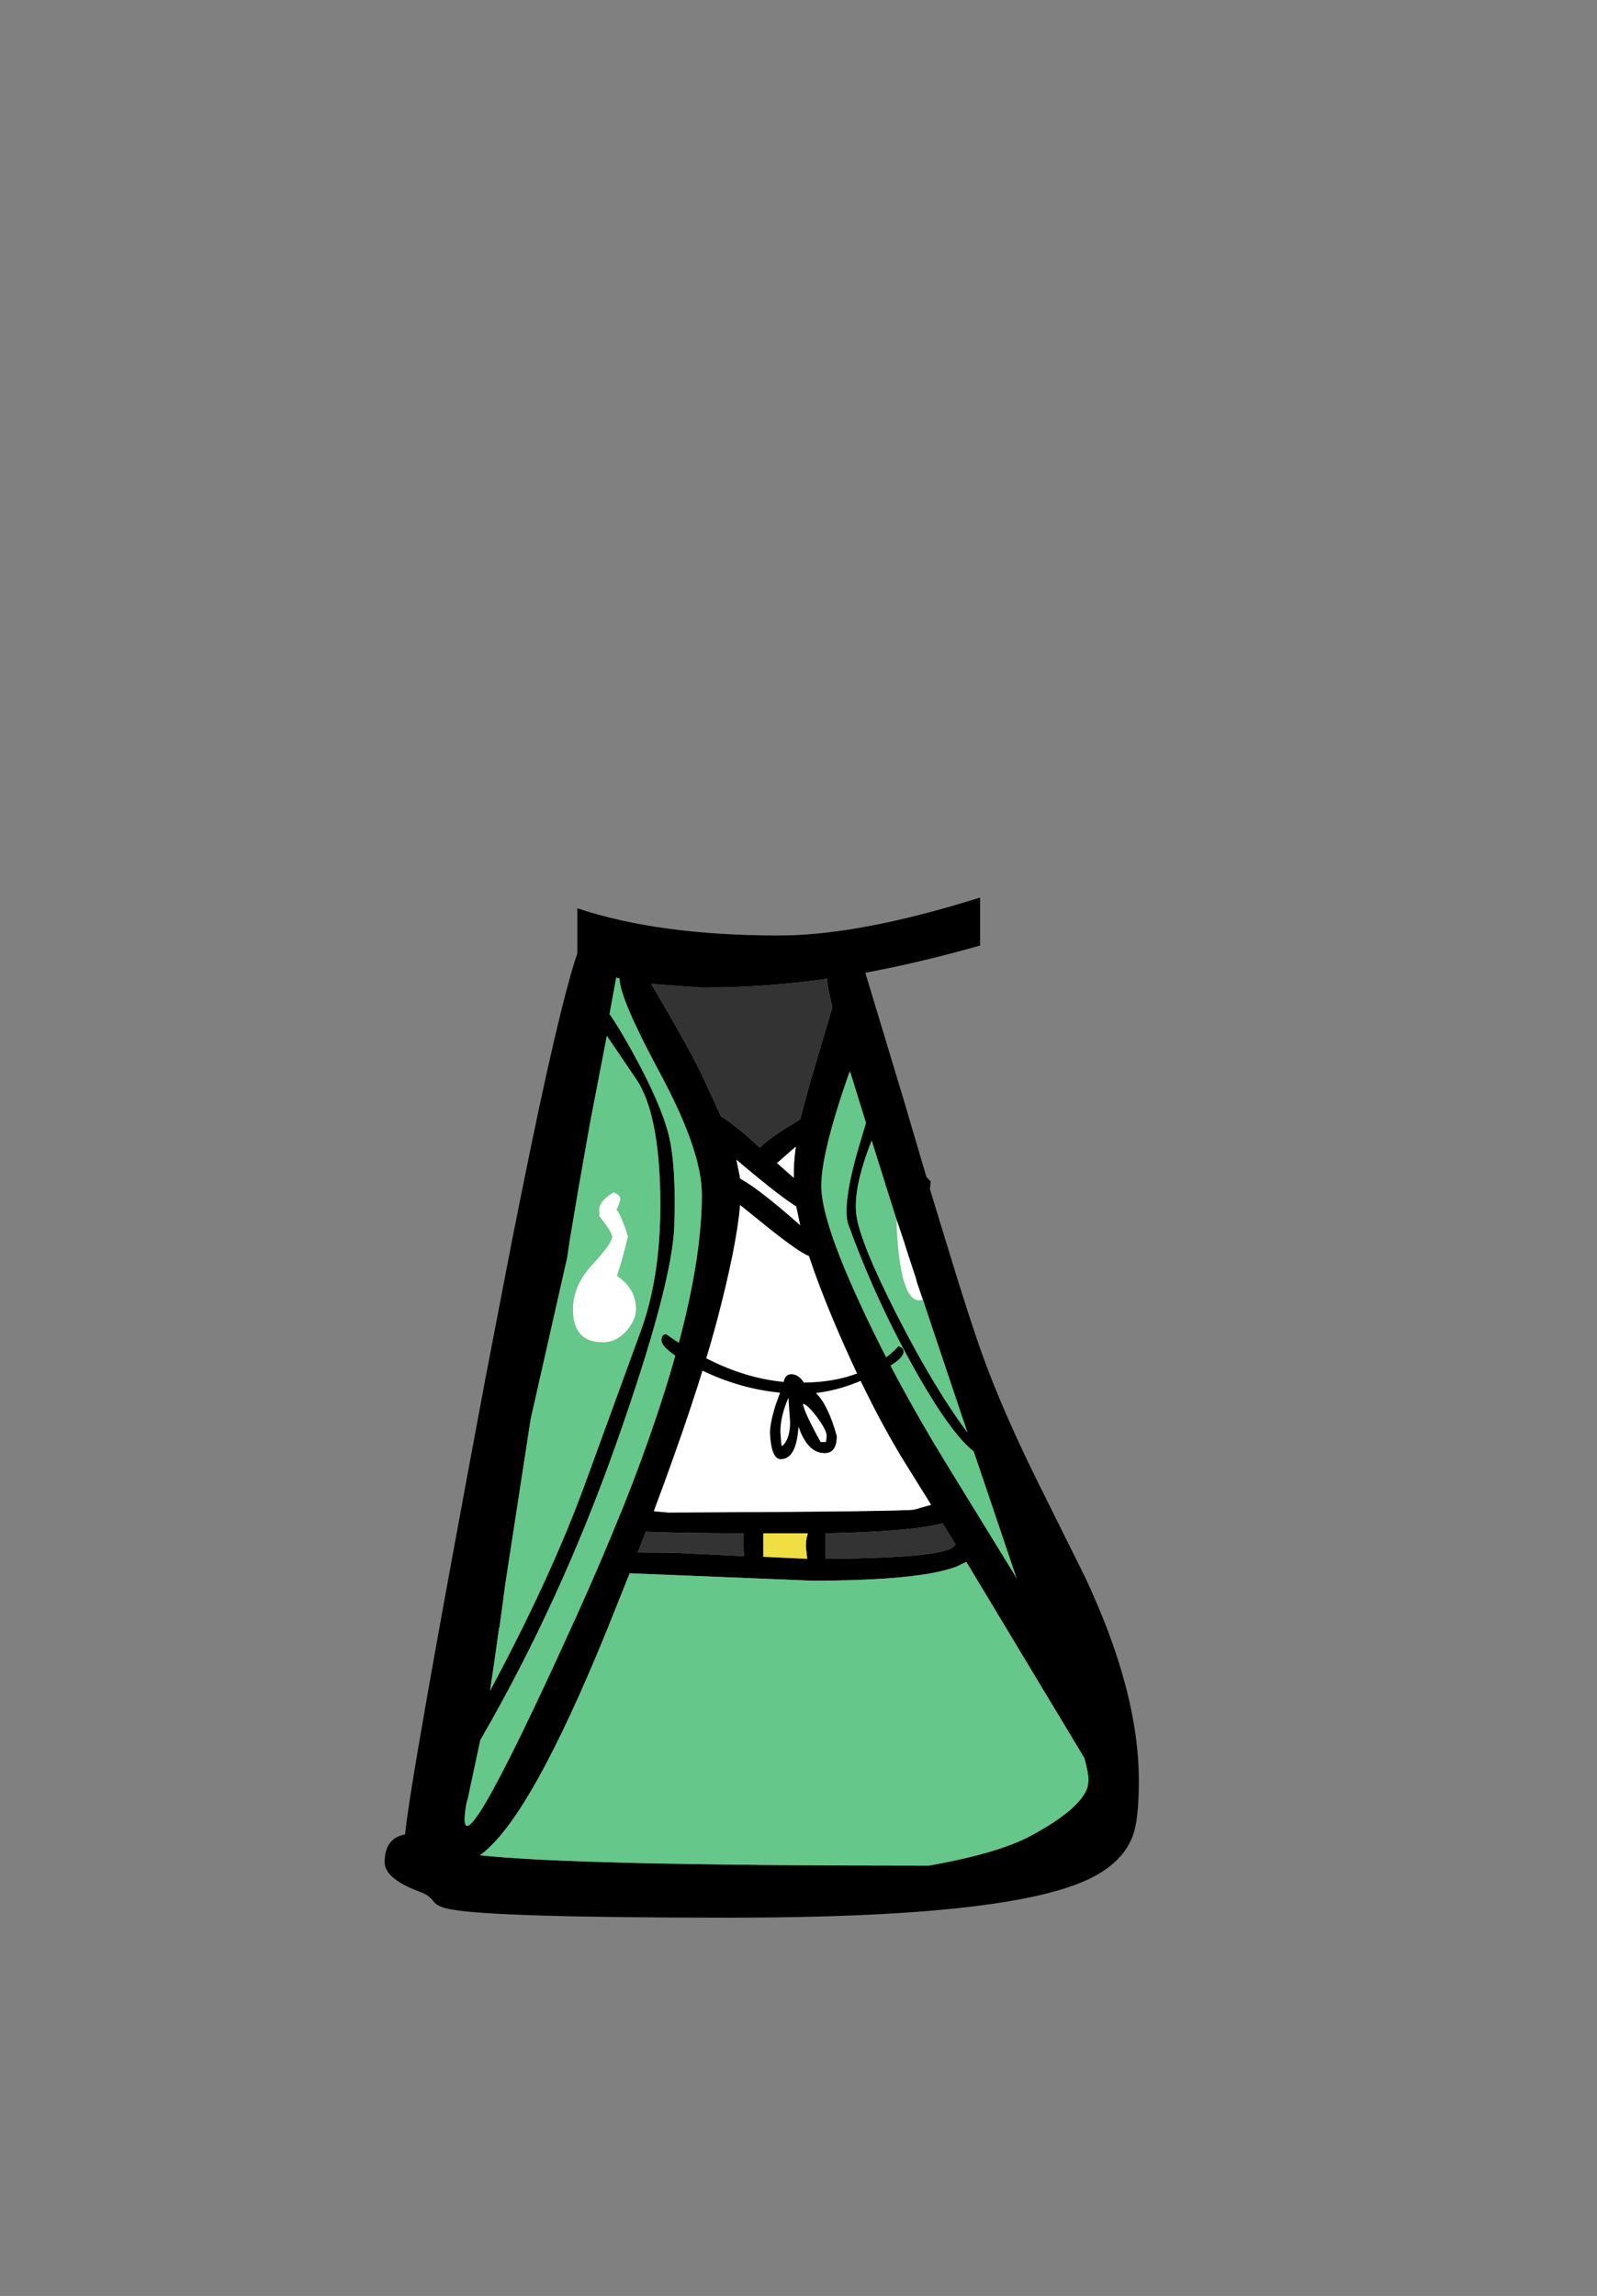 <?xml version="1.0" encoding="UTF-8" standalone="no"?>
<svg xmlns:xlink="http://www.w3.org/1999/xlink" height="342.0px" width="237.9px" xmlns="http://www.w3.org/2000/svg">
  <rect width="100%" height="100%" fill="#808080" stroke="none"/>
  <g transform="matrix(1, 0, 0, 1, 118.05, 273.9)">
    <use height="151.95" transform="matrix(1.0, 0.0, 0.0, 1.0, -60.75, -140.2)" width="112.35" xlink:href="#shape0"/>
  </g>
  <defs>
    <g id="shape0" transform="matrix(1, 0, 0, 1, 60.75, 140.2)">
      <path d="M27.95 -133.05 L23.9 -131.95 Q17.25 -130.2 10.85 -129.0 L16.65 -109.8 19.95 -98.6 20.6 -97.9 20.5 -97.0 20.45 -96.85 22.85 -89.0 Q26.55 -76.8 28.6 -71.25 31.4 -63.65 36.05 -54.15 L43.55 -39.05 Q51.6 -22.0 51.6 -8.65 51.6 -2.85 50.7 -0.45 49.2 3.6 44.15 6.0 32.15 11.75 -9.15 11.75 -43.85 11.75 -50.65 10.55 -52.85 10.2 -53.45 9.35 -54.15 8.4 -55.25 8.0 -60.75 6.0 -60.75 3.5 -60.75 -0.1 -57.7 -0.65 -57.05 -8.2 -45.75 -68.5 L-41.8 -89.0 -40.2 -97.0 Q-34.85 -123.55 -32.05 -131.9 L-32.05 -138.6 Q-19.9 -134.55 -2.0 -134.55 8.75 -134.55 24.3 -139.1 L27.95 -140.2 27.95 -133.05 M5.15 -128.1 Q-4.1 -126.8 -12.75 -126.8 L-13.25 -126.8 -13.7 -126.8 -21.05 -127.35 Q-15.8 -118.5 -13.5 -113.8 L-10.65 -107.6 Q-8.55 -106.35 -5.25 -103.3 L-4.85 -102.95 Q-3.4 -104.45 1.15 -107.15 L2.5 -112.2 5.95 -123.85 Q5.2 -126.95 5.15 -128.1 M33.2 -39.35 L27.0 -57.7 Q22.9 -60.9 16.1 -73.8 11.6 -82.4 8.25 -91.7 7.4 -95.05 10.3 -104.45 L10.95 -106.65 8.65 -114.05 8.55 -114.4 8.45 -114.1 Q4.2 -101.95 4.3 -97.05 4.4 -92.1 9.75 -80.4 15.05 -68.75 22.6 -56.4 L33.1 -39.3 33.1 -39.25 33.1 -39.2 33.45 -38.65 33.2 -39.35 M19.45 -80.25 L19.25 -80.8 18.5 -83.0 18.4 -83.45 17.2 -87.1 17.05 -87.55 16.6 -89.0 15.5 -92.25 14.0 -97.0 13.85 -97.4 13.8 -97.65 11.8 -104.0 Q9.05 -97.05 9.5 -93.05 10.0 -88.95 15.6 -77.95 21.2 -67.0 26.05 -60.55 L19.95 -78.75 19.8 -79.2 19.6 -79.85 19.5 -80.1 19.45 -80.25 M0.55 -94.2 Q-1.6 -95.5 -7.05 -100.05 L-8.35 -101.15 -7.85 -98.7 -7.8 -98.35 Q-4.95 -96.8 1.15 -91.4 L0.55 -94.2 M2.45 -86.8 Q0.75 -87.45 -4.95 -92.1 L-7.8 -94.4 Q-8.3 -88.25 -11.35 -76.75 -14.35 -65.6 -20.65 -48.8 L-18.5 -48.6 Q17.3 -48.75 18.2 -49.05 L20.65 -49.75 17.7 -54.5 Q11.75 -63.8 6.1 -77.2 3.85 -82.55 2.45 -86.8 M22.35 -47.0 Q17.75 -45.75 4.95 -45.5 L4.95 -41.7 Q19.7 -41.8 23.15 -43.05 23.95 -43.3 24.3 -43.85 L22.35 -47.0 M24.45 -40.55 Q18.95 -38.45 2.9 -38.45 L-24.25 -39.55 -27.45 -31.55 Q-39.1 -2.85 -46.55 2.45 -32.7 4.0 20.3 4.0 30.75 2.15 35.6 -0.5 43.1 -4.55 44.0 -7.85 L44.0 -7.9 44.1 -8.75 Q44.1 -9.75 43.5 -12.0 L25.9 -41.25 24.45 -40.55 M2.3 -45.5 L-0.3 -45.5 -4.35 -45.5 -4.35 -42.0 2.2 -41.7 2.0 -43.5 Q2.0 -44.65 2.3 -45.5 M0.5 -103.1 L-2.3 -100.65 0.2 -98.45 Q0.15 -100.7 0.5 -103.1 M-26.15 -128.25 L-26.25 -128.3 -27.25 -122.85 Q-25.95 -121.05 -23.75 -117.05 -19.65 -109.6 -18.45 -104.9 -17.3 -100.25 -17.6 -91.35 -17.9 -82.5 -26.25 -58.85 -34.6 -35.25 -46.5 -14.7 L-48.35 -6.05 -48.55 -5.35 Q-51.0 8.4 -32.25 -33.0 -28.5 -41.3 -25.5 -48.75 L-25.2 -49.45 Q-13.5 -78.95 -13.5 -95.95 -13.5 -102.4 -19.6 -113.8 -25.75 -125.2 -25.75 -128.1 L-25.75 -128.15 -26.15 -128.25 M-43.7 -31.45 L-44.35 -26.8 -45.05 -22.05 Q-36.0 -38.9 -30.85 -53.0 L-22.5 -75.9 Q-19.45 -84.4 -19.7 -96.25 -19.95 -108.1 -23.2 -113.05 L-27.65 -119.6 -30.15 -106.65 -31.85 -97.0 -33.2 -89.0 -33.55 -86.6 -39.0 -62.5 -42.8 -37.8 -42.8 -37.75 -43.65 -31.45 -43.7 -31.5 -43.7 -31.45 M-7.25 -45.5 Q-18.1 -45.55 -21.85 -45.75 L-23.05 -42.65 -17.65 -42.6 -7.2 -42.1 -7.35 -43.8 -7.25 -45.5" fill="#000000" fill-rule="evenodd" stroke="none"/>
      <path d="M5.15 -128.1 Q5.2 -126.95 5.95 -123.85 L2.5 -112.2 1.15 -107.15 Q-3.4 -104.45 -4.85 -102.95 L-5.25 -103.3 Q-8.55 -106.35 -10.65 -107.6 L-13.5 -113.8 Q-15.8 -118.5 -21.05 -127.35 L-13.7 -126.8 -13.25 -126.8 -12.75 -126.8 Q-4.1 -126.8 5.15 -128.1 M22.35 -47.0 L24.3 -43.85 Q23.95 -43.3 23.15 -43.05 19.7 -41.8 4.95 -41.7 L4.95 -45.5 Q17.75 -45.75 22.35 -47.0 M-7.25 -45.5 L-7.35 -43.8 -7.2 -42.1 -17.65 -42.6 -23.05 -42.65 -21.85 -45.75 Q-18.1 -45.55 -7.25 -45.5" fill="#333333" fill-rule="evenodd" stroke="none"/>
      <path d="M8.65 -114.05 L10.95 -106.65 10.3 -104.45 Q7.4 -95.05 8.25 -91.7 11.6 -82.4 16.1 -73.8 22.9 -60.9 27.0 -57.7 L33.2 -39.35 33.1 -39.2 33.1 -39.25 33.1 -39.3 22.6 -56.4 Q15.05 -68.75 9.75 -80.4 4.4 -92.1 4.3 -97.05 4.2 -101.95 8.45 -114.1 L8.65 -114.05 M19.45 -80.25 L19.5 -80.1 19.6 -79.85 19.8 -79.2 19.95 -78.75 26.05 -60.55 Q21.2 -67.0 15.6 -77.95 10.0 -88.95 9.5 -93.05 9.05 -97.05 11.8 -104.0 L13.8 -97.65 13.85 -97.4 14.0 -97.0 15.5 -92.25 Q15.55 -89.35 15.9 -86.55 16.75 -80.2 18.85 -80.2 L19.45 -80.25 M24.45 -40.55 L25.9 -41.25 43.5 -12.0 Q44.1 -9.75 44.1 -8.75 L44.0 -7.9 44.0 -7.85 Q43.1 -4.55 35.6 -0.5 30.75 2.15 20.3 4.0 -32.7 4.0 -46.55 2.45 -39.1 -2.85 -27.45 -31.55 L-24.25 -39.55 2.9 -38.45 Q18.95 -38.45 24.45 -40.55 M-26.15 -128.25 L-25.75 -128.15 -25.75 -128.1 Q-25.75 -125.2 -19.6 -113.8 -13.5 -102.4 -13.5 -95.95 -13.5 -78.95 -25.2 -49.45 L-25.5 -48.75 Q-28.5 -41.3 -32.25 -33.0 -51.0 8.4 -48.55 -5.35 L-48.35 -6.05 -46.5 -14.7 Q-34.6 -35.25 -26.25 -58.85 -17.9 -82.5 -17.6 -91.35 -17.3 -100.25 -18.45 -104.9 -19.65 -109.6 -23.75 -117.05 -25.95 -121.05 -27.25 -122.85 L-26.25 -128.3 -26.15 -128.25 M-43.65 -31.45 L-42.8 -37.75 -42.8 -37.8 -39.0 -62.5 -33.55 -86.6 -33.2 -89.0 -31.85 -97.0 -30.15 -106.65 -27.65 -119.6 -23.2 -113.05 Q-19.95 -108.1 -19.7 -96.25 -19.45 -84.4 -22.5 -75.9 L-30.85 -53.0 Q-36.0 -38.9 -45.05 -22.05 L-44.35 -26.8 -43.7 -31.45 -43.65 -31.45 M-28.8 -92.8 Q-26.85 -90.3 -26.85 -89.7 -26.85 -88.75 -29.75 -85.6 -32.7 -82.45 -32.7 -78.85 -32.7 -73.95 -28.25 -73.95 -26.15 -73.95 -24.6 -75.8 -23.3 -77.4 -23.3 -78.9 -23.3 -81.95 -26.15 -83.85 -25.35 -86.1 -24.5 -89.75 -25.45 -92.7 -26.2 -93.75 -25.65 -94.8 -25.65 -95.35 -25.65 -95.9 -26.65 -96.3 -28.8 -95.0 -28.8 -93.65 L-28.75 -93.15 -28.8 -92.8" fill="#65c789" fill-rule="evenodd" stroke="none"/>
      <path d="M15.5 -92.25 L16.6 -89.0 17.05 -87.55 17.2 -87.1 18.4 -83.45 18.5 -83.0 19.25 -80.8 19.45 -80.25 18.85 -80.2 Q16.75 -80.2 15.9 -86.55 15.55 -89.35 15.5 -92.25 M2.45 -86.8 Q3.85 -82.55 6.1 -77.2 11.75 -63.8 17.7 -54.5 L20.65 -49.75 18.2 -49.05 Q17.3 -48.75 -18.5 -48.6 L-20.65 -48.8 Q-14.35 -65.6 -11.35 -76.75 -8.3 -88.25 -7.8 -94.4 L-4.95 -92.1 Q0.75 -87.45 2.45 -86.8 M0.55 -94.2 L1.15 -91.4 Q-4.95 -96.8 -7.8 -98.35 L-7.85 -98.7 -8.35 -101.15 -7.05 -100.05 Q-1.6 -95.5 0.55 -94.2 M0.5 -103.1 Q0.15 -100.7 0.2 -98.45 L-2.3 -100.65 0.5 -103.1 M-28.8 -92.8 L-28.75 -93.15 -28.8 -93.65 Q-28.8 -95.0 -26.65 -96.3 -25.65 -95.9 -25.65 -95.35 -25.65 -94.8 -26.2 -93.75 -25.45 -92.7 -24.5 -89.75 -25.35 -86.1 -26.15 -83.85 -23.3 -81.95 -23.3 -78.9 -23.3 -77.4 -24.6 -75.8 -26.15 -73.95 -28.25 -73.95 -32.7 -73.95 -32.7 -78.85 -32.7 -82.45 -29.75 -85.6 -26.85 -88.75 -26.85 -89.7 -26.85 -90.3 -28.8 -92.8" fill="#ffffff" fill-rule="evenodd" stroke="none"/>
      <path d="M2.3 -45.5 Q2.0 -44.65 2.0 -43.5 L2.2 -41.7 -4.35 -42.0 -4.35 -45.5 -0.3 -45.5 2.3 -45.5" fill="#f0de42" fill-rule="evenodd" stroke="none"/>
      <path d="M16.55 -72.55 Q16.55 -71.25 11.7 -68.9 7.45 -66.85 3.5 -66.4 5.3 -64.65 6.6 -60.0 6.6 -57.45 4.8 -57.45 2.25 -57.45 0.9 -61.4 0.6 -56.55 -1.75 -56.55 -3.15 -56.55 -3.35 -60.45 -3.35 -61.85 -2.55 -64.5 L-1.85 -66.45 Q-7.9 -67.05 -13.55 -69.8 -19.5 -72.75 -19.5 -74.25 -19.5 -75.15 -18.8 -75.15 -16.35 -73.35 -12.8 -71.55 -7.05 -68.6 -1.3 -68.05 -1.1 -69.2 -0.15 -69.2 0.9 -69.2 1.7 -67.95 10.75 -68.05 15.8 -73.35 16.55 -73.15 16.55 -72.55 M1.55 -64.8 Q1.8 -63.4 4.2 -59.1 L5.0 -59.1 5.1 -60.0 Q5.1 -60.85 3.7 -62.75 2.25 -64.7 1.55 -64.8 M-0.6 -65.7 Q-1.8 -62.95 -1.8 -60.6 L-1.65 -58.65 -1.5 -58.5 Q-0.35 -59.6 -0.35 -62.05 L-0.6 -65.7" fill="#000000" fill-rule="evenodd" stroke="none"/>
    </g>
  </defs>
</svg>

